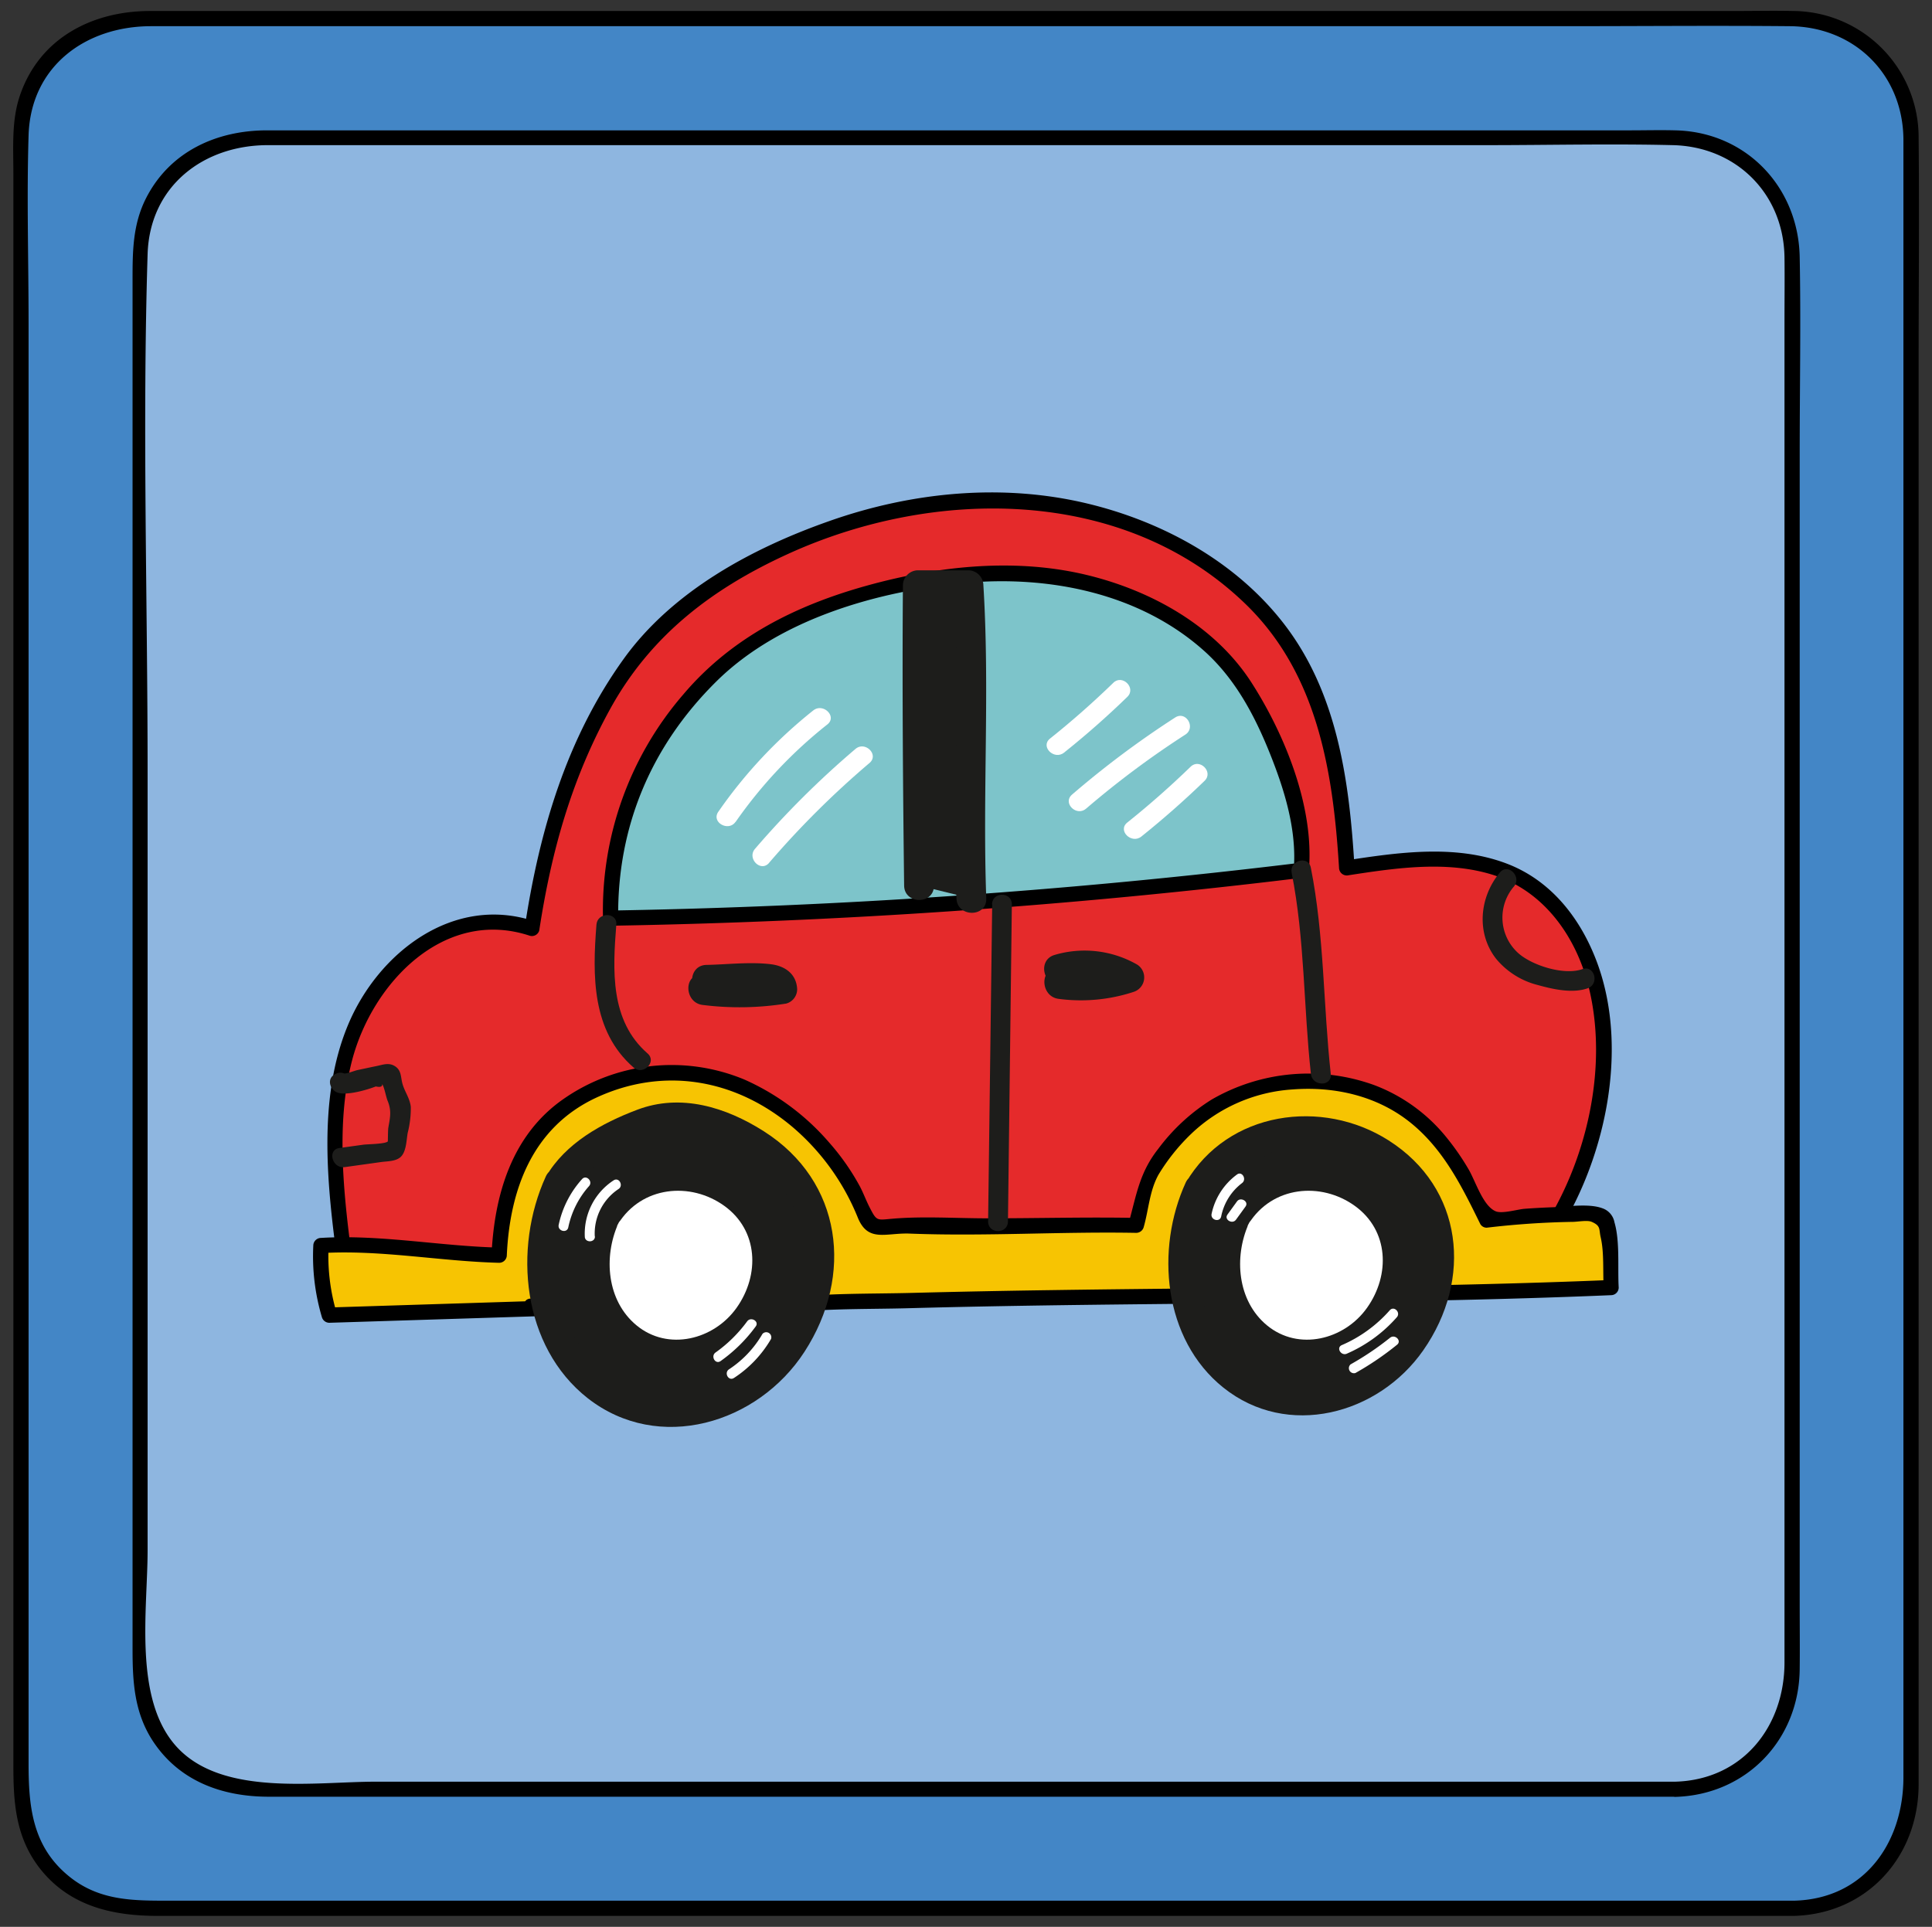 <svg xmlns="http://www.w3.org/2000/svg" viewBox="0 0 381.28 380.33"><rect x="0" y="0" width="381.28" height="380.33" fill="#333333" stroke="none"/><defs><style>.cls-1{fill:#4386c6;}.cls-2{fill:#8eb6e0;}.cls-3{fill:#e52a2b;}.cls-4{fill:#f7c402;}.cls-5{fill:#1d1d1b;}.cls-6{fill:#7dc4ca;}.cls-7{fill:#fff;}</style></defs><title>Automata 2 prueba</title><g id="gráficos"><rect class="cls-1" x="4.14" y="3.67" width="373" height="373" rx="23.02" ry="23.02"/><path d="M354.12,375.17H33.62c-7.27,0-14.13.11-20.23-5-7.09-5.91-7.75-13.81-7.75-22.12V63.81c0-12.34-.38-24.75,0-37.09C6.06,13,17,5.17,29.81,5.17h278.9c14.84,0,29.68-.14,44.51,0,12.75.11,22.3,9.5,22.42,22.3,0,4.81,0,9.62,0,14.43V350.79c0,12.86-7.62,24-21.52,24.38-1.93.05-1.93,3.05,0,3,14.41-.44,24.44-11.7,24.52-25.81,0-5.5,0-11,0-16.51V71.73c0-14.8.15-29.62,0-44.42A24.94,24.94,0,0,0,354,2.17c-4-.09-8,0-12.06,0H29.62c-11.38,0-21.84,5.32-25.7,16.72C2.25,23.8,2.64,29.14,2.64,34.26v314.1c0,7.21.37,14,5,20.15,5.85,7.69,14.43,9.66,23.46,9.66h323A1.5,1.5,0,0,0,354.12,375.17Z"/><rect class="cls-2" x="27.63" y="27.15" width="326.03" height="326.03" rx="23.02" ry="23.02"/><path d="M330.64,351.68H74.24c-12,0-30.23,2.95-39.27-6.77-8.71-9.38-5.84-27.12-5.84-38.94V152.58c0-34.08-1.06-68.34,0-102.41.41-13.42,11-21.52,23.74-21.52H293.44c12.23,0,24.5-.3,36.73,0,12.51.31,21.85,9.62,22,22.19.05,4.16,0,8.32,0,12.48V328.13c0,12.66-8.23,23.15-21.51,23.55-1.93.06-1.94,3.06,0,3,14-.42,24.37-11.28,24.51-25.19.05-4.31,0-8.63,0-12.94v-227c0-12.94.25-25.89,0-38.82-.26-13.81-10.57-24.68-24.52-25-3-.08-6,0-8.95,0h-269c-9.9,0-19.11,4.13-23.83,13.3-2.72,5.29-2.71,10.73-2.71,16.43V325.53c0,6.4.33,12.5,4,18.12,5.26,8,13.78,11,22.9,11H330.64A1.5,1.5,0,0,0,330.64,351.68Z"/><path class="cls-3" d="M68.14,249.59c-1.31-9.47-2.5-25.26-1.25-34.73s5.16-18.94,12.7-25.5,15.74-9.64,25.39-6.1c2.14-14.32,4.62-25.44,10.37-36.84s10.83-20.62,21.72-28.22c17.88-12.48,40.12-20.44,62.56-19.39s44.75,11.93,55.74,29.92c7.82,12.81,9.52,27.94,10.39,42.6,12.24-1.9,26-3.52,36.08,3.09,5.48,3.58,9.07,9.15,11.44,14.92,6.54,16,1.87,40.32-8.07,54.73"/><path d="M69.64,249.59c-1.74-12.94-3.49-27.48-.16-40.28,4-15.3,18.19-30.21,35.1-24.6a1.5,1.5,0,0,0,1.84-1.05c2.4-15.71,6.4-30,14.15-44,8-14.37,20.07-23.52,34.88-30.29,28.86-13.2,66.21-13.42,90.27,9.77,14.32,13.8,17.37,33.19,18.54,52.17a1.53,1.53,0,0,0,1.9,1.45c9.38-1.44,19.74-3,29,.1,9.76,3.31,15.91,12.16,18.35,21.88,4,16.06-.47,35-9.56,48.55-1.07,1.61,1.52,3.12,2.59,1.52,10.07-15.05,15.08-37.25,8.7-54.67-3.18-8.67-9-16.27-17.82-19.65-10.17-3.9-21.55-2.23-32-.62l1.9,1.44c-1-17-3.32-34.59-14.1-48.39-9.5-12.17-23.86-20-38.73-23.55-16.75-4-34.47-2.25-50.62,3.41-15.37,5.38-31.16,13.86-40.82,27.33-11.26,15.68-16.59,33.9-19.46,52.73l1.85-1C89.5,176.55,74.63,188,68.66,202.36c-6.06,14.57-4.06,32-2,47.23.25,1.88,3.25,1.91,3,0Z"/><path class="cls-4" d="M107.2,258.25,65,259.58a36.62,36.62,0,0,1-1.65-13.73c10.19-.77,25,1.75,35.17,1.91.79-22.33,11.71-32.39,29.39-35.76s37.75,11.79,43.3,29.3c.79,2.47,6-.19,8.62.78,1.25.47,6.1-.22,7.45-.19,13.08.28,23.92-.29,37,0,1.66-5.42.61-8,5-13.52,4.57-5.69,5.91-7.43,12.64-11.17,8.81-4.89,24.49-5.53,34.88,1.37,8.52,5.66,12.3,13.41,16.66,22.26a157.49,157.49,0,0,1,20.72-1.16,3.58,3.58,0,0,1,2.56.7,2.86,2.86,0,0,1,.59,1.89l.71,11.88c-54,2.29-106.17,1-160.17,3.3-8.8.37-19.47,4.32-28.22,3.45-8.29-.83-16.44-2.76-24.77-3.09"/><path d="M107.2,256.75,65,258.08l1.44,1.1a39.79,39.79,0,0,1-1.59-13.33l-1.5,1.5c11.76-.71,23.44,1.62,35.17,1.91a1.51,1.51,0,0,0,1.5-1.5c.6-13,5.08-25.13,17.45-31,13.47-6.34,27.77-3.77,39,5.75a46.17,46.17,0,0,1,12.82,17.84c2,4.91,5.47,3,10.11,3.14,14.86.59,29.93-.42,44.85-.14a1.54,1.54,0,0,0,1.45-1.1c1-3.49,1.15-7.21,2.95-10.42a39.51,39.51,0,0,1,6.46-8.05,31.91,31.91,0,0,1,20-8.74c8.29-.63,16.68,1.27,23.23,6.54s10.17,12.64,13.78,20a1.45,1.45,0,0,0,1.29.75,165.4,165.4,0,0,1,16.94-1.15c1,0,2.91-.39,3.78,0,1.84.8,1.39,1.43,1.77,3.07.7,3,.4,6.76.59,9.9l1.5-1.5c-36.72,1.53-73.47,1.46-110.21,2q-13.68.19-27.34.54c-8.73.24-17.72,0-26.39,1.12-7.4.93-14.71,3.35-22.22,3.22-9-.15-18-2.71-27-3.2-1.93-.1-1.93,2.9,0,3,8.81.47,17.45,2.85,26.25,3.19,7.11.27,14.08-1.81,21-2.92,8.93-1.42,18.31-1.13,27.34-1.38,9.44-.26,18.88-.43,28.32-.57,36.74-.52,73.49-.45,110.21-2a1.51,1.51,0,0,0,1.5-1.5c-.23-3.89.27-9.14-.84-12.89a3.6,3.6,0,0,0-2.37-2.76c-2.65-1-6.91-.32-9.71-.21-1.88.07-3.77.17-5.65.31-1.34.1-4.33,1-5.64.52-2.56-1-4-5.89-5.42-8.32a49.15,49.15,0,0,0-4.3-6.22,33.55,33.55,0,0,0-14.22-10.36,38.14,38.14,0,0,0-32.2,2.83,38.63,38.63,0,0,0-10.5,9.69c-3.75,4.74-4.31,9.12-5.88,14.76l1.45-1.1c-9.8-.19-19.59.09-29.39.08-6.14,0-12.6-.44-18.66.08-3.08.26-3.08.55-4.51-2.26-.7-1.36-1.22-2.81-1.94-4.17a46.48,46.48,0,0,0-6-8.57A47.59,47.59,0,0,0,147,213.13a37.32,37.32,0,0,0-35.77,3.78C101,224,97.55,235.86,97,247.76l1.5-1.5c-11.73-.29-23.41-2.62-35.17-1.91a1.53,1.53,0,0,0-1.5,1.5A42.21,42.21,0,0,0,63.53,260a1.53,1.53,0,0,0,1.45,1.1l42.22-1.33c1.93-.06,1.94-3.06,0-3Z"/><path class="cls-5" d="M236.56,234.9c-4.23,8.68-3.55,13.11-2,22.14s8.72,17,17.66,19a24.74,24.74,0,0,0,19.7-4.4,30.87,30.87,0,0,0,11.28-17c1.56-5.83,1.52-12.31-1.31-17.64-2.44-4.59-6.72-7.94-11.24-10.49-5.83-3.28-13.1-5.43-19.12-2.51C246.23,226.55,239.25,229.26,236.56,234.9Z"/><path class="cls-5" d="M234,233.42c-6,13.13-4.48,30.93,7.42,40.47,12.64,10.14,30.58,5.36,39.45-7.34,9.82-14.05,7.92-32.07-6.83-41.45-13.09-8.34-31.69-5.83-40,8.32-1.93,3.27,3.15,6.23,5.08,3,2.71-4.6,7.4-6.89,12.1-9,6.92-3.11,13.69-1.21,19.89,2.79,12,7.72,12.74,22.28,4.73,33.41-7.5,10.42-22.77,13.85-32.38,4.27-8-8-8.8-21.65-4.34-31.46C240.65,233,235.58,230,234,233.42Z"/><path class="cls-5" d="M110.26,233.69c-4.58,9.39-3.84,14.19-2.15,24s9.44,18.38,19.12,20.56a26.76,26.76,0,0,0,21.33-4.75A33.53,33.53,0,0,0,160.78,255c1.68-6.32,1.64-13.33-1.43-19.1-2.64-5-7.27-8.6-12.17-11.36-6.31-3.56-14.18-5.88-20.7-2.72C120.73,224.65,113.18,227.58,110.26,233.69Z"/><path class="cls-5" d="M107.72,232.21C101.23,246.42,103,265.79,116,276c14,10.94,33.58,5,42.76-9.17,9.79-15.1,7.48-33.66-8-43.52-7.54-4.8-16.42-7.52-25-4.26-7,2.64-14.17,6.61-18,13.19-1.89,3.28,3.18,6.24,5.08,3,2.94-5.08,8.23-7.6,13.39-9.93,7.57-3.42,14.82-1.25,21.59,3.11,12.78,8.26,14,23.27,5.9,35.48-7.75,11.71-24.37,16.49-35.43,6.38-9.38-8.58-10.48-24-5.45-35C114.36,231.76,109.3,228.77,107.72,232.21Z"/><path class="cls-6" d="M120.45,181.23c-.22-8.8,1.56-20.07,5.52-28.12,4.6-9.35,14.05-21.48,23.6-27,14.58-8.44,35.3-13.65,52.62-12.83,17.74.85,35.95,9.38,44.26,23.51,5.53,9.41,11.49,25.09,10.35,35a1323.74,1323.74,0,0,1-136.35,9.45"/><path d="M122,181.23c-.22-18.07,6.52-34,19.34-46.69,12.49-12.38,31.93-17.88,49-19.47,16.72-1.54,34.61,2,47.39,13.49,6.06,5.47,9.86,12.64,12.87,20.13,2.9,7.24,5.38,15.21,4.71,23.09l1.5-1.5a1305.93,1305.93,0,0,1-136.35,9.45c-1.93,0-1.94,3,0,3a1305.93,1305.93,0,0,0,136.35-9.45,1.57,1.57,0,0,0,1.5-1.5c1.06-12.43-4.68-26.67-11.3-37-7.16-11.16-19.65-18.13-32.3-21.23-14.24-3.49-29.47-1.86-43.46,2s-26.82,10.2-36.39,21.51A65.18,65.18,0,0,0,119,181.23a1.5,1.5,0,0,0,3,0Z"/><path class="cls-5" d="M191.7,177.34c-.85-20.47.68-43.75-.57-61.83h-10c-.15,17.71,0,41.58.24,59.29"/><path class="cls-5" d="M194.64,177.34c-.75-20.61.71-41.25-.57-61.83a3,3,0,0,0-2.94-2.94h-10a3,3,0,0,0-2.94,2.94c-.15,19.76,0,39.53.24,59.29.05,3.78,5.93,3.79,5.88,0q-.42-29.64-.25-59.29l-2.93,2.93h10l-2.93-2.93c1.27,20.58-.18,41.22.56,61.83.14,3.77,6,3.79,5.88,0Z"/><path class="cls-5" d="M209.69,194.16a14.81,14.81,0,0,1,11.78,1.32l.7-5.37a29.41,29.41,0,0,1-13.27,1.17c-3.74-.5-3.7,5.39,0,5.88a33.35,33.35,0,0,0,14.84-1.38,3,3,0,0,0,.7-5.37,20.86,20.86,0,0,0-16.31-1.92c-3.63,1.06-2.08,6.74,1.56,5.67Z"/><path class="cls-5" d="M139.46,196.34l6.95-.14c1.15,0,2.31-.06,3.47-.06s1.67.44,1.6-.89l2.16-2.83a53.17,53.17,0,0,1-15,.07c-3.74-.49-3.7,5.39,0,5.87a58.31,58.31,0,0,0,16.53-.27,2.94,2.94,0,0,0,2.15-2.84c-.14-3-2.39-4.6-5.25-4.93-4.1-.49-8.53.06-12.65.14-3.78.07-3.79,5.95,0,5.88Z"/><path class="cls-5" d="M296,172.22c-4,4.8-4.73,11.88-.77,17a15.6,15.6,0,0,0,8.25,5.21c3,.84,6.86,1.71,9.86.64,2.36-.84,1.34-4.62-1.05-3.78-3.64,1.3-10-.74-12.7-3.19a9.43,9.43,0,0,1-.82-13.11c1.61-1.92-1.14-4.71-2.77-2.77Z"/><path class="cls-5" d="M254.91,172.3c2.6,13.09,2.34,26.47,3.8,39.7.27,2.48,4.19,2.51,3.92,0-1.5-13.59-1.27-27.3-3.94-40.74-.49-2.47-4.27-1.43-3.78,1Z"/><path class="cls-5" d="M195.81,178.5,195,241.11c0,2.52,3.89,2.53,3.92,0q.39-31.31.77-62.61c0-2.52-3.88-2.52-3.91,0Z"/><path class="cls-7" d="M145.15,162.27A90.41,90.41,0,0,1,163.27,143c2-1.56-.81-4.32-2.77-2.77a93.79,93.79,0,0,0-18.74,20c-1.44,2.08,2,4,3.39,2Z"/><path class="cls-7" d="M151.77,170.32A177.53,177.53,0,0,1,171.6,150.6c1.92-1.63-.86-4.39-2.77-2.77A178.47,178.47,0,0,0,149,167.55c-1.63,1.9,1.13,4.69,2.78,2.77Z"/><path class="cls-7" d="M210,148.55q6.51-5.2,12.48-11c1.81-1.76-1-4.53-2.77-2.77q-6,5.83-12.48,11c-2,1.58.82,4.34,2.77,2.77Z"/><path class="cls-5" d="M213,158.22a170.85,170.85,0,0,1,20-14.92"/><path class="cls-7" d="M214.36,159.6A178.68,178.68,0,0,1,233.93,145c2.11-1.36.15-4.75-2-3.38a184,184,0,0,0-20.36,15.22c-1.92,1.65.86,4.41,2.77,2.77Z"/><path class="cls-5" d="M68.06,230.37l7.17-1c1.23-.17,2.87-.11,3.84-1,1.14-1.07,1.13-3.34,1.39-4.76a19.63,19.63,0,0,0,.61-5.11c-.17-1.72-1.22-3-1.66-4.64-.34-1.28-.18-2.55-1.41-3.37s-2.4-.33-3.62-.08-2.5.53-3.75.79c-.74.15-2.44.89-3,.66l.47,3.58.11-.05-2.88-1.17,0,.07c.9,2.33,4.69,1.32,3.78-1l0-.08A2,2,0,0,0,66.19,212l-.11.06c-1.63.85-1,3,.47,3.58,1.8.69,5.88-.51,7.62-1.19,1,.22,1.41,0,1.21-.66,0-.56,0-.52,0,.13.48.65.76,2.48,1.1,3.32.83,2,.52,3.27.16,5.33-.09.5-.08,2.69-.1,2.72-.38.52-4.07.56-4.78.65L67,226.6c-2.49.33-1.43,4.11,1,3.77Z"/><path class="cls-5" d="M117.71,182.51c-.8,10.08-.94,21,7.32,28.2,1.89,1.65,4.68-1.11,2.77-2.77-7.44-6.48-6.88-16.43-6.17-25.43.2-2.52-3.72-2.51-3.92,0Z"/><path class="cls-7" d="M123.66,242.53c-2,4.17-1.7,6.3-1,10.64a11.51,11.51,0,0,0,8.48,9.12,11.87,11.87,0,0,0,9.46-2.11,14.87,14.87,0,0,0,5.42-8.17,11.75,11.75,0,0,0-.63-8.48,13.33,13.33,0,0,0-5.4-5c-2.8-1.57-6.29-2.61-9.18-1.2C128.31,238.52,125,239.82,123.66,242.53Z"/><path class="cls-7" d="M122,241.55c-2.92,6.57-2.26,15.2,3.61,20.05,6.23,5.16,15.29,2.85,19.76-3.46,4.62-6.52,4.28-15.28-2.42-20.11s-16.32-3.91-20.95,3.52c-1.34,2.14,2,4.11,3.38,2,3.24-5.19,10.23-5.82,15-2.55,5.58,3.83,5.24,11.12,1,15.91-3.74,4.26-10.39,5.12-14.36.73-3.36-3.71-3.59-9.72-1.66-14.09C126.37,241.24,123,239.24,122,241.55Z"/><path class="cls-7" d="M248.12,242.53c-2,4.17-1.7,6.3-1,10.64a11.5,11.5,0,0,0,8.47,9.12,11.89,11.89,0,0,0,9.47-2.11,14.87,14.87,0,0,0,5.42-8.17,11.7,11.7,0,0,0-.64-8.48,13.3,13.3,0,0,0-5.39-5c-2.8-1.57-6.29-2.61-9.19-1.2C252.76,238.52,249.41,239.82,248.12,242.53Z"/><path class="cls-7" d="M246.43,241.55c-2.93,6.57-2.26,15.2,3.6,20.05,6.24,5.16,15.29,2.85,19.76-3.46,4.62-6.52,4.29-15.28-2.41-20.11s-16.33-3.91-20.95,3.52c-1.34,2.14,2,4.11,3.38,2,3.24-5.19,10.23-5.82,15-2.55,5.57,3.83,5.24,11.12,1,15.91-3.74,4.26-10.38,5.12-14.36.73-3.35-3.71-3.59-9.72-1.65-14.09C250.83,241.24,247.45,239.24,246.43,241.55Z"/><path class="cls-7" d="M241,240.11a10.94,10.94,0,0,1,4.11-6.58c1-.75,0-2.45-1-1.69a12.94,12.94,0,0,0-5,7.75c-.26,1.23,1.62,1.76,1.89.52Z"/><path class="cls-7" d="M243.93,240.74l1.87-2.58c.74-1-1-2-1.69-1l-1.87,2.58c-.74,1,1,2,1.69,1Z"/><path class="cls-7" d="M265.79,267.2a28,28,0,0,0,9.87-7.19c.83-.94-.55-2.33-1.39-1.38a26.69,26.69,0,0,1-9.47,6.88c-1.15.5-.16,2.19,1,1.69Z"/><path class="cls-7" d="M267.52,271a58.3,58.3,0,0,0,8.18-5.56c1-.79-.41-2.17-1.38-1.38a57.33,57.33,0,0,1-7.78,5.25,1,1,0,0,0,1,1.69Z"/><path class="cls-7" d="M117.38,244.07a10.54,10.54,0,0,1,4.71-9.39c1-.69.06-2.39-1-1.69a12.56,12.56,0,0,0-5.68,11.08c0,1.26,2,1.26,2,0Z"/><path class="cls-7" d="M112.15,242.27a17.63,17.63,0,0,1,4.09-8.14c.84-.94-.55-2.33-1.38-1.38a19.51,19.51,0,0,0-4.6,9c-.27,1.23,1.62,1.76,1.89.52Z"/><path class="cls-7" d="M142.19,268.67a30.13,30.13,0,0,0,6.95-6.85c.75-1-.95-2-1.69-1a27.38,27.38,0,0,1-6.24,6.15c-1,.72-.05,2.42,1,1.69Z"/><path class="cls-7" d="M144.84,272a23,23,0,0,0,7.32-7.7,1,1,0,0,0-1.69-1,20.88,20.88,0,0,1-6.62,7c-1,.69-.07,2.39,1,1.69Z"/><path class="cls-5" d="M223.87,163.73a163.13,163.13,0,0,0,12.48-11"/><path class="cls-7" d="M225.25,165.12q6.51-5.22,12.48-11c1.81-1.76-1-4.53-2.77-2.77q-6,5.82-12.48,11c-2,1.58.82,4.33,2.77,2.77Z"/></g></svg>